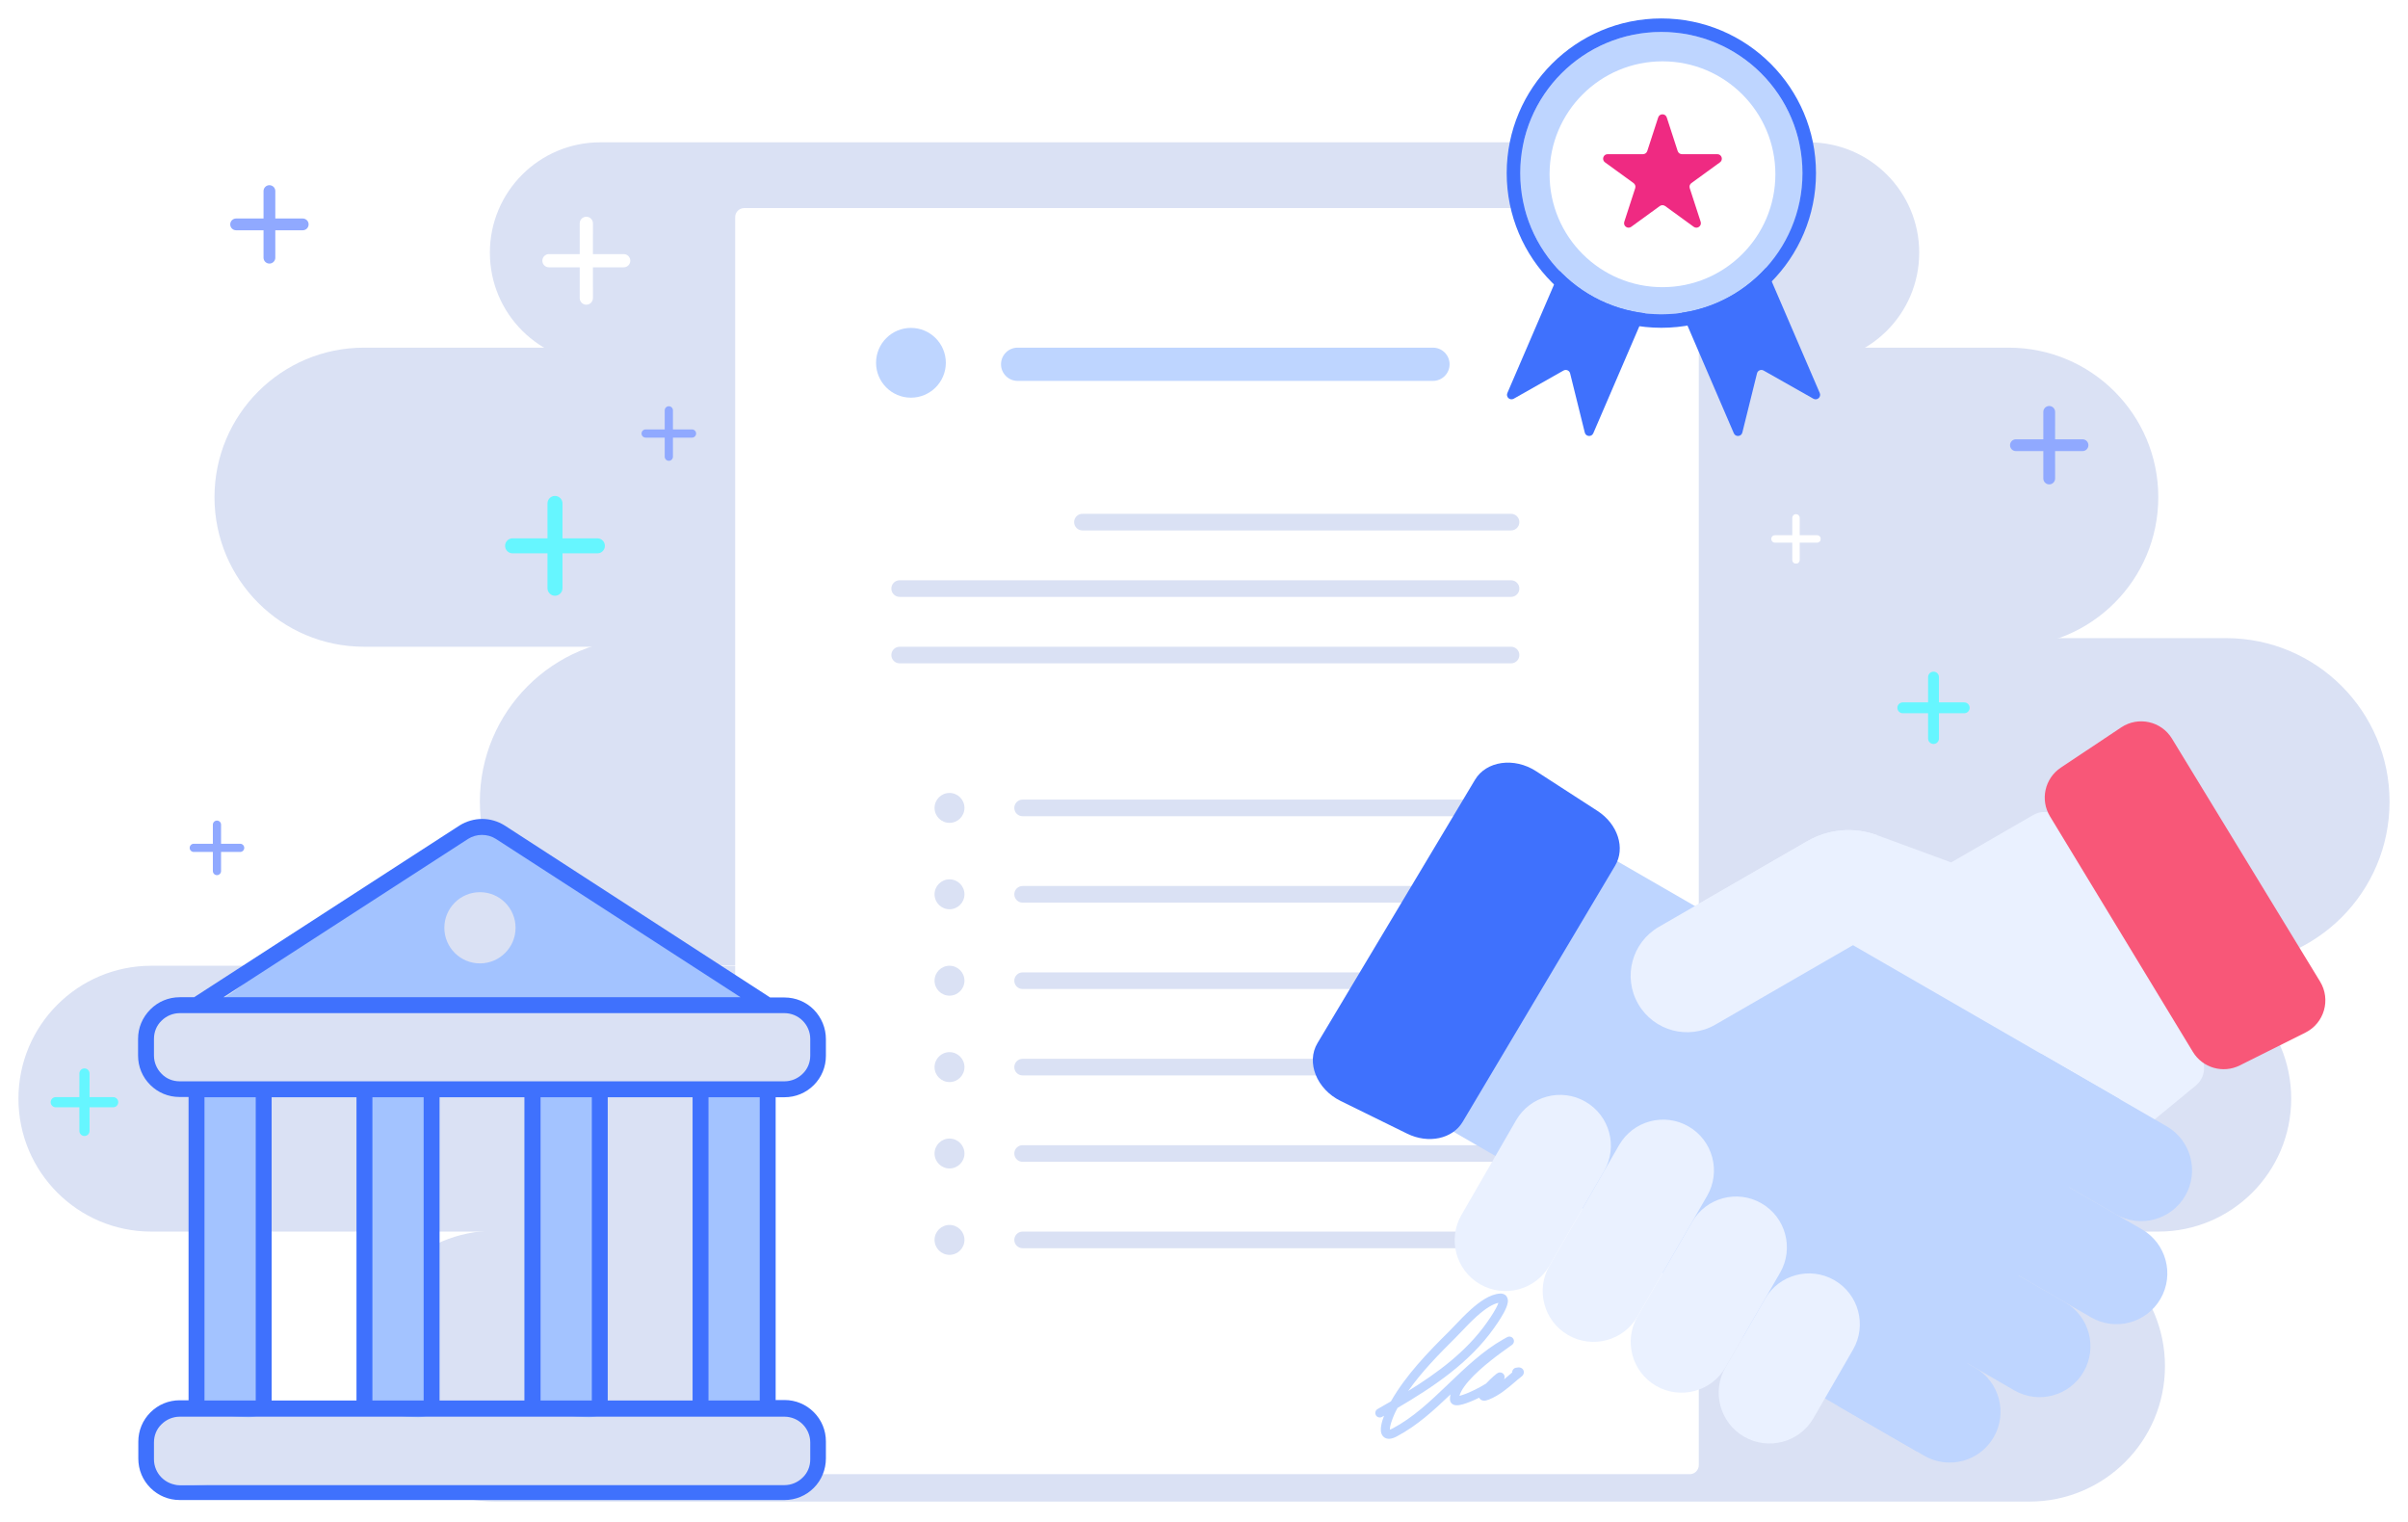 <svg width="522" height="330" viewBox="0 0 522 330" fill="none" xmlns="http://www.w3.org/2000/svg">
<g filter="url(#filter0_d)">
<path d="M46.497 103.771C46.497 85.87 61.009 71.358 78.91 71.358H435.456C453.357 71.358 467.869 85.87 467.869 103.771C467.869 121.673 453.357 136.185 435.456 136.185H78.91C61.009 136.185 46.497 121.673 46.497 103.771Z" fill="#DAE1F4"/>
<path d="M106.195 50.767C106.195 37.557 116.904 26.849 130.113 26.849H392.125C405.335 26.849 416.043 37.557 416.043 50.767C416.043 63.976 405.335 74.685 392.125 74.685H130.113C116.904 74.685 106.195 63.976 106.195 50.767Z" fill="#DAE1F4"/>
<path d="M104.021 169.773C104.021 150.192 119.894 134.319 139.475 134.319H482.546C502.127 134.319 518 150.192 518 169.773C518 189.354 502.127 205.227 482.546 205.227H139.475C119.894 205.227 104.021 189.354 104.021 169.773Z" fill="#DAE1F4"/>
<path d="M4 234.145C4 218.232 16.899 205.333 32.812 205.333H467.87C483.782 205.333 496.681 218.232 496.681 234.145C496.681 250.057 483.782 262.957 467.87 262.957H32.812C16.899 262.957 4 250.057 4 234.145Z" fill="#DAE1F4"/>
<path d="M77.929 292.122C77.929 275.91 91.071 262.768 107.283 262.768H439.962C456.173 262.768 469.316 275.91 469.316 292.122C469.316 308.334 456.173 321.476 439.962 321.476H107.283C91.071 321.476 77.929 308.334 77.929 292.122Z" fill="#DAE1F4"/>
<path d="M159.373 43.059C159.373 41.981 160.247 41.106 161.326 41.106H366.304C367.383 41.106 368.258 41.981 368.258 43.059V313.585C368.258 314.663 367.383 315.538 366.304 315.538H161.326C160.247 315.538 159.373 314.663 159.373 313.585V43.059Z" fill="white"/>
<path d="M205.035 74.637C205.035 78.814 201.649 82.2 197.472 82.2C193.295 82.2 189.909 78.814 189.909 74.637C189.909 70.46 193.295 67.074 197.472 67.074C201.649 67.074 205.035 70.46 205.035 74.637Z" fill="#BED5FF"/>
<path d="M209.073 171.119C209.073 172.909 207.622 174.36 205.832 174.36C204.042 174.36 202.591 172.909 202.591 171.119C202.591 169.329 204.042 167.878 205.832 167.878C207.622 167.878 209.073 169.329 209.073 171.119Z" fill="#DAE1F4"/>
<path d="M209.073 189.847C209.073 191.637 207.622 193.088 205.832 193.088C204.042 193.088 202.591 191.637 202.591 189.847C202.591 188.056 204.042 186.605 205.832 186.605C207.622 186.605 209.073 188.056 209.073 189.847Z" fill="#DAE1F4"/>
<path d="M209.073 208.574C209.073 210.364 207.622 211.816 205.832 211.816C204.042 211.816 202.591 210.364 202.591 208.574C202.591 206.784 204.042 205.333 205.832 205.333C207.622 205.333 209.073 206.784 209.073 208.574Z" fill="#DAE1F4"/>
<path d="M209.073 227.302C209.073 229.092 207.622 230.543 205.832 230.543C204.042 230.543 202.591 229.092 202.591 227.302C202.591 225.512 204.042 224.061 205.832 224.061C207.622 224.061 209.073 225.512 209.073 227.302Z" fill="#DAE1F4"/>
<path d="M209.073 246.03C209.073 247.82 207.622 249.271 205.832 249.271C204.042 249.271 202.591 247.82 202.591 246.03C202.591 244.24 204.042 242.788 205.832 242.788C207.622 242.788 209.073 244.24 209.073 246.03Z" fill="#DAE1F4"/>
<path d="M209.073 264.757C209.073 266.548 207.622 267.999 205.832 267.999C204.042 267.999 202.591 266.548 202.591 264.757C202.591 262.967 204.042 261.516 205.832 261.516C207.622 261.516 209.073 262.967 209.073 264.757Z" fill="#DAE1F4"/>
<path d="M216.998 74.96C216.998 72.971 218.61 71.358 220.599 71.358H310.636C312.625 71.358 314.237 72.971 314.237 74.96C314.237 76.949 312.625 78.561 310.636 78.561H220.599C218.61 78.561 216.998 76.949 216.998 74.96Z" fill="#BED5FF"/>
<path d="M232.843 109.174C232.843 108.179 233.649 107.373 234.644 107.373H327.561C328.556 107.373 329.362 108.179 329.362 109.174C329.362 110.168 328.556 110.975 327.561 110.975H234.644C233.649 110.975 232.843 110.168 232.843 109.174Z" fill="#DAE1F4"/>
<path d="M193.226 123.58C193.226 122.585 194.032 121.779 195.027 121.779H327.561C328.555 121.779 329.362 122.585 329.362 123.58C329.362 124.574 328.555 125.38 327.561 125.38H195.027C194.032 125.38 193.226 124.574 193.226 123.58Z" fill="#DAE1F4"/>
<path d="M193.226 137.986C193.226 136.991 194.032 136.185 195.027 136.185H327.561C328.555 136.185 329.362 136.991 329.362 137.986C329.362 138.98 328.555 139.786 327.561 139.786H195.027C194.032 139.786 193.226 138.98 193.226 137.986Z" fill="#DAE1F4"/>
<path d="M219.878 171.119C219.878 170.125 220.684 169.318 221.679 169.318H327.562C328.556 169.318 329.363 170.125 329.363 171.119C329.363 172.114 328.556 172.92 327.562 172.92H221.679C220.684 172.92 219.878 172.114 219.878 171.119Z" fill="#DAE1F4"/>
<path d="M219.878 227.302C219.878 226.307 220.684 225.501 221.679 225.501H327.562C328.556 225.501 329.363 226.307 329.363 227.302C329.363 228.296 328.556 229.103 327.562 229.103H221.679C220.684 229.103 219.878 228.296 219.878 227.302Z" fill="#DAE1F4"/>
<path d="M219.878 189.847C219.878 188.852 220.684 188.046 221.679 188.046H327.562C328.556 188.046 329.363 188.852 329.363 189.847C329.363 190.841 328.556 191.648 327.562 191.648H221.679C220.684 191.648 219.878 190.841 219.878 189.847Z" fill="#DAE1F4"/>
<path d="M219.878 246.03C219.878 245.035 220.684 244.229 221.679 244.229H327.562C328.556 244.229 329.363 245.035 329.363 246.03C329.363 247.024 328.556 247.83 327.562 247.83H221.679C220.684 247.83 219.878 247.024 219.878 246.03Z" fill="#DAE1F4"/>
<path d="M219.878 208.574C219.878 207.58 220.684 206.774 221.679 206.774H327.562C328.556 206.774 329.363 207.58 329.363 208.574C329.363 209.569 328.556 210.375 327.562 210.375H221.679C220.684 210.375 219.878 209.569 219.878 208.574Z" fill="#DAE1F4"/>
<path d="M219.878 264.757C219.878 263.763 220.684 262.957 221.679 262.957H327.562C328.556 262.957 329.363 263.763 329.363 264.757C329.363 265.752 328.556 266.558 327.562 266.558H221.679C220.684 266.558 219.878 265.752 219.878 264.757Z" fill="#DAE1F4"/>
<path fill-rule="evenodd" clip-rule="evenodd" d="M323.906 283.813C323.888 283.839 323.874 283.858 323.864 283.872C318.517 291.429 310.696 296.633 302.96 301.175C302.838 301.397 302.718 301.62 302.601 301.844C302.308 302.406 301.559 304.081 301.341 305.31C301.299 305.549 301.283 305.738 301.285 305.88C301.426 305.84 301.633 305.759 301.918 305.609C306.275 303.303 309.957 299.834 313.728 296.22C313.845 296.108 313.962 295.996 314.079 295.884C317.704 292.408 321.436 288.829 325.848 286.32C326.144 286.151 326.367 286.025 326.52 285.942C326.595 285.901 326.665 285.864 326.724 285.836C326.75 285.823 326.795 285.801 326.846 285.782C326.869 285.773 326.922 285.754 326.991 285.738C327.025 285.73 327.089 285.718 327.17 285.714C327.233 285.712 327.415 285.709 327.621 285.803C327.889 285.927 328.125 286.187 328.179 286.547C328.221 286.821 328.133 287.029 328.102 287.099C328.036 287.244 327.947 287.34 327.93 287.359L327.928 287.361C327.875 287.419 327.822 287.463 327.804 287.478C327.754 287.519 327.694 287.564 327.639 287.604C327.523 287.69 327.353 287.81 327.149 287.954L327.097 287.992C326.26 288.584 324.766 289.642 323.137 290.941C321.468 292.272 319.691 293.831 318.351 295.373C317.681 296.144 317.141 296.887 316.777 297.575C316.585 297.938 316.451 298.269 316.37 298.566C316.422 298.553 316.479 298.539 316.539 298.522C317.347 298.303 318.476 297.847 319.654 297.271C320.519 296.848 321.384 296.373 322.138 295.903C322.664 295.342 323.244 294.782 323.707 294.366C323.964 294.135 324.204 293.932 324.388 293.795C324.463 293.74 324.594 293.644 324.736 293.58C324.777 293.561 324.849 293.531 324.94 293.509C325.011 293.493 325.212 293.451 325.455 293.522C325.776 293.617 326.033 293.869 326.127 294.201C326.198 294.452 326.151 294.658 326.132 294.731C326.108 294.822 326.076 294.911 326.038 294.997C326.497 294.618 326.955 294.224 327.417 293.825C327.521 293.736 327.625 293.646 327.729 293.557C327.756 293.534 327.784 293.511 327.811 293.488C327.784 293.01 328.112 292.573 328.594 292.476C328.766 292.442 328.93 292.415 329.076 292.404C329.172 292.397 329.446 292.376 329.719 292.495C329.887 292.568 330.142 292.734 330.27 293.064C330.394 293.381 330.326 293.66 330.272 293.805C330.179 294.05 330.01 294.218 329.956 294.27L329.954 294.272C329.81 294.415 329.608 294.568 329.462 294.679L329.419 294.711C329.258 294.833 329.118 294.939 329.003 295.038C328.881 295.143 328.758 295.249 328.634 295.356C326.958 296.803 325.047 298.452 322.79 299.353C322.564 299.443 322.347 299.516 322.145 299.559C321.963 299.599 321.694 299.637 321.413 299.569C321.114 299.496 320.809 299.298 320.647 298.959C320.602 298.982 320.557 299.004 320.512 299.026C319.282 299.627 318.028 300.142 317.051 300.408C316.58 300.535 316.08 300.633 315.65 300.604C315.438 300.59 315.13 300.54 314.85 300.344C314.516 300.112 314.331 299.75 314.318 299.357C314.307 298.986 314.35 298.614 314.435 298.247C310.89 301.634 307.202 305.022 302.831 307.335C302.3 307.617 301.791 307.81 301.316 307.859C300.815 307.91 300.28 307.802 299.873 307.395C299.5 307.023 299.38 306.541 299.345 306.163C299.309 305.773 299.349 305.358 299.418 304.969C299.537 304.295 299.772 303.55 300.024 302.875C299.881 302.957 299.739 303.039 299.596 303.12C299.128 303.389 298.531 303.226 298.263 302.758C297.995 302.29 298.157 301.693 298.625 301.425C299.588 300.874 300.554 300.318 301.516 299.756C304.783 294.03 309.604 289.071 314.102 284.612C314.44 284.277 314.854 283.842 315.321 283.35C316.32 282.3 317.565 280.99 318.848 279.84C319.809 278.98 320.84 278.16 321.887 277.537C322.927 276.92 324.049 276.455 325.18 276.389C325.645 276.362 326.225 276.478 326.595 276.999C326.917 277.451 326.901 277.977 326.852 278.317C326.75 279.023 326.359 279.864 325.965 280.591C325.202 281.999 324.16 283.458 323.906 283.813ZM305.262 297.51C308.185 293.352 311.871 289.575 315.477 286C315.888 285.592 316.342 285.114 316.835 284.595C317.803 283.575 318.921 282.399 320.152 281.295C321.063 280.479 321.989 279.75 322.886 279.217C323.594 278.796 324.244 278.521 324.825 278.402C324.715 278.728 324.519 279.159 324.247 279.661C323.548 280.951 322.577 282.312 322.316 282.679C322.296 282.706 322.281 282.728 322.27 282.744C317.899 288.92 311.765 293.487 305.262 297.51ZM324.925 277.945C324.926 277.945 324.926 277.948 324.926 277.956C324.925 277.949 324.925 277.945 324.925 277.945Z" fill="#BED5FF"/>
<path fill-rule="evenodd" clip-rule="evenodd" d="M359.983 56.011C360.196 55.516 359.967 54.941 359.472 54.728L342.383 47.371C341.887 47.158 341.312 47.387 341.099 47.882L326.761 81.191C326.391 82.05 327.325 82.888 328.139 82.427L338.938 76.315C339.501 75.997 340.212 76.303 340.368 76.93L343.545 89.759C343.77 90.667 345.021 90.77 345.391 89.91L359.983 56.011Z" fill="#3F71FD"/>
<path fill-rule="evenodd" clip-rule="evenodd" d="M361.262 56.011C361.048 55.516 361.277 54.941 361.773 54.728L378.862 47.371C379.358 47.158 379.932 47.387 380.145 47.882L394.483 81.19C394.853 82.05 393.919 82.887 393.105 82.426L382.307 76.315C381.744 75.997 381.033 76.303 380.878 76.93L377.7 89.76C377.475 90.668 376.224 90.77 375.854 89.911L361.262 56.011Z" fill="#3F71FD"/>
<path d="M390.735 33.524C390.735 50.42 377.038 64.118 360.142 64.118C343.245 64.118 329.548 50.42 329.548 33.524C329.548 16.628 343.245 2.93 360.142 2.93C377.038 2.93 390.735 16.628 390.735 33.524Z" fill="#BED5FF"/>
<path fill-rule="evenodd" clip-rule="evenodd" d="M393.666 33.524C393.666 52.039 378.657 67.048 360.142 67.048C341.627 67.048 326.618 52.039 326.618 33.524C326.618 15.009 341.627 0 360.142 0C378.657 0 393.666 15.009 393.666 33.524ZM360.142 64.118C377.038 64.118 390.735 50.42 390.735 33.524C390.735 16.628 377.038 2.93 360.142 2.93C343.245 2.93 329.548 16.628 329.548 33.524C329.548 50.42 343.245 64.118 360.142 64.118Z" fill="#3F71FD"/>
<path d="M384.862 33.769C384.862 47.286 373.904 58.244 360.387 58.244C346.869 58.244 335.912 47.286 335.912 33.769C335.912 20.252 346.869 9.294 360.387 9.294C373.904 9.294 384.862 20.252 384.862 33.769Z" fill="white"/>
<path d="M359.458 21.453C359.75 20.553 361.023 20.553 361.316 21.453L363.684 28.743C363.815 29.145 364.19 29.418 364.613 29.418H372.278C373.224 29.418 373.618 30.629 372.852 31.185L366.651 35.69C366.309 35.939 366.166 36.38 366.296 36.782L368.665 44.072C368.957 44.971 367.927 45.72 367.162 45.164L360.961 40.658C360.619 40.41 360.155 40.41 359.813 40.658L353.612 45.164C352.846 45.72 351.816 44.971 352.109 44.072L354.477 36.782C354.608 36.38 354.465 35.939 354.123 35.69L347.922 31.185C347.156 30.629 347.55 29.418 348.496 29.418H356.16C356.584 29.418 356.959 29.145 357.089 28.743L359.458 21.453Z" fill="#EF2A82"/>
<path d="M35.075 214.346C31.736 216.262 32.885 213.799 33.925 217.192C34.856 215.769 35.622 216.919 36.224 215.879C37.648 213.361 38.797 216.59 40.822 214.948C41.698 214.291 45.694 213.634 46.789 214.236C48.376 215.112 53.084 214.948 54.835 215.003C56.642 215.058 58.284 215.824 60.09 215.003C62.335 213.963 66.331 214.729 68.794 214.51C72.188 214.236 75.581 215.003 79.03 215.003C86.091 215.003 93.152 213.744 100.214 213.47C107.768 213.196 115.212 213.087 122.93 213.087C128.021 213.087 133.057 213.361 138.038 213.361C139.844 213.361 143.183 212.594 144.935 213.306C146.96 214.127 150.026 213.908 152.161 213.963C155.445 214.072 158.729 215.003 162.013 215.003C163.272 215.003 163.71 213.142 162.944 212.321C162.123 211.5 160.645 211.883 159.879 211.281C157.689 209.529 155.335 207.449 153.365 205.478C151.339 203.453 148.438 202.632 146.358 200.716C144.497 199.019 141.432 198.089 139.844 196.282C138.202 194.312 134.589 194.147 132.619 192.396C130.101 190.152 126.105 188.017 122.93 187.031C120.741 186.375 118.223 182.926 116.307 182.707C114.61 182.488 112.694 180.791 111.38 179.751C109.465 178.273 107.549 175.701 105.469 174.606C103.936 173.785 99.612 177.671 98.298 178.328C95.616 179.642 93.262 180.791 90.634 182.105C85.489 186.703 80.179 189.44 73.611 192.998C67.535 197.377 60.966 201.92 55.383 206.956C51.715 210.241 47.61 214.018 42.465 214.018C39.947 213.908 37.264 213.087 35.075 214.346Z" fill="#A3C3FF"/>
<path d="M38.304 214.948C29.984 214.948 31.133 222.776 31.626 228.906C32.721 229.399 34.308 228.852 35.239 230.001C36.114 231.096 38.578 233.34 40.11 233.34C46.35 233.34 52.426 231.807 58.557 231.807C62.17 231.807 65.728 230.275 69.286 230.275C72.406 230.275 75.471 230.767 78.537 230.767C82.314 230.767 86.145 231.807 90.087 231.807H101.582C116.744 231.807 132.126 232.847 147.453 232.847C154.24 232.847 160.973 232.574 167.706 232.355H168.034C172.468 232.191 176.957 228.085 177.121 223.542C177.285 218.78 173.18 215.605 169.129 214.455C163.546 212.868 159.55 214.017 153.529 214.017L138.311 214.455C131.524 214.455 124.627 213.415 117.949 213.415C109.628 213.415 101.253 213.908 92.878 213.908H52.645C47.883 213.908 43.066 214.948 38.304 214.948Z" fill="#DAE1F4"/>
<path d="M37.976 302.53C29.601 302.53 30.805 309.044 31.298 314.134C32.392 314.572 34.089 315.995 35.02 316.926C35.896 317.856 38.304 317.802 39.782 317.802C46.022 317.802 51.825 318.623 57.955 318.623C61.568 318.623 67.042 319.006 70.6 319.006C73.72 319.006 77.661 319.006 80.781 319.006C84.558 319.006 87.131 319.006 91.072 319.006H102.458C117.62 319.006 132.345 318.623 147.672 318.623C154.459 318.623 160.7 318.513 167.487 318.294L170.115 318.568C174.548 318.459 176.738 313.423 176.957 309.646C177.121 305.705 173.016 303.077 168.965 302.147C163.382 300.833 158.127 300.833 152.106 300.833L138.038 300.285C131.25 300.285 124.463 301.271 117.73 301.271C109.41 301.271 100.98 301.709 92.605 301.709H52.317C47.555 301.709 42.683 302.53 37.976 302.53Z" fill="#DAE1F4"/>
<path d="M41.041 262.735C41.041 252.827 41.534 242.974 41.534 233.066C42.519 232.519 43.45 231.972 45.365 231.972C48.431 231.972 51.277 231.479 54.343 231.479C57.791 231.479 57.901 233.012 57.901 236.351V244.562C57.901 256.604 55.875 268.154 55.875 280.142V289.995C55.875 292.95 56.915 295.523 56.915 298.315C56.915 301.216 57.244 303.186 53.85 303.186C50.347 303.186 47.062 302.311 43.723 302.146C40.986 302.037 42.574 296.289 42.574 293.936C42.574 289.119 42.847 284.192 42.519 279.375C42.191 273.901 41.041 268.263 41.041 262.735Z" fill="#A3C3FF"/>
<path d="M77.825 262.735C77.825 252.827 78.318 242.974 78.318 233.066C79.303 232.519 80.234 231.972 82.15 231.972C85.215 231.972 88.061 231.479 91.127 231.479C94.575 231.479 94.685 233.012 94.685 236.351V244.562C94.685 256.604 92.659 268.154 92.659 280.142V289.995C92.659 292.95 93.699 295.523 93.699 298.315C93.699 301.216 94.028 303.186 90.634 303.186C87.131 303.186 83.846 302.311 80.507 302.146C77.77 302.037 79.358 296.289 79.358 293.936C79.358 289.119 79.632 284.192 79.303 279.375C79.029 273.901 77.825 268.263 77.825 262.735Z" fill="#A3C3FF"/>
<path d="M114.829 262.735C114.829 252.827 115.321 242.974 115.321 233.066C116.307 232.519 117.237 231.972 119.153 231.972C122.218 231.972 125.065 231.479 128.13 231.479C131.579 231.479 131.688 233.012 131.688 236.351V244.562C131.688 256.604 129.663 268.154 129.663 280.142V289.995C129.663 292.95 130.703 295.523 130.703 298.315C130.703 301.216 131.031 303.186 127.637 303.186C124.134 303.186 120.85 302.311 117.511 302.146C114.774 302.037 116.361 296.289 116.361 293.936C116.361 289.119 116.635 284.192 116.307 279.375C115.978 273.901 114.829 268.263 114.829 262.735Z" fill="#A3C3FF"/>
<path d="M151.667 262.187C151.667 252.335 152.105 242.482 152.16 232.629C153.091 232.081 153.912 231.534 155.663 231.534C158.455 231.534 161.028 231.041 163.874 231.041C166.994 231.041 167.158 232.519 167.158 235.913V244.124C167.158 256.166 165.297 267.661 165.297 279.594V289.393C165.297 292.294 166.228 294.921 166.228 297.713C166.228 300.614 166.556 302.585 163.436 302.585C160.261 302.585 157.251 301.709 154.185 301.544C151.722 301.435 153.145 295.687 153.145 293.334C153.145 288.517 153.364 283.59 153.145 278.828C152.708 273.245 151.667 267.661 151.667 262.187Z" fill="#A3C3FF"/>
<path d="M170.06 233.833C172.468 233.833 174.713 232.902 176.41 231.205C178.106 229.509 179.037 227.264 179.037 224.856V221.243C179.037 218.834 178.106 216.59 176.41 214.839C174.713 213.142 172.468 212.211 170.06 212.211H166.94L166.447 211.883L109.41 174.934C107.932 174.004 106.235 173.511 104.538 173.511C102.841 173.511 101.089 174.004 99.611 174.934L42.081 212.156H38.961C36.553 212.156 34.308 213.087 32.611 214.784C30.86 216.535 29.929 218.78 29.929 221.188V224.801C29.929 227.209 30.86 229.454 32.557 231.151C34.254 232.848 36.498 233.778 38.906 233.778H40.877V299.519H38.961C36.553 299.519 34.308 300.45 32.611 302.147C30.915 303.843 29.984 306.088 29.984 308.496V312.164C29.984 314.572 30.915 316.816 32.611 318.513C34.308 320.21 36.553 321.141 38.961 321.141H170.06C172.468 321.141 174.713 320.21 176.41 318.513C178.106 316.816 179.037 314.517 179.037 312.109V308.441C179.037 306.033 178.106 303.789 176.41 302.092C174.713 300.395 172.468 299.464 170.06 299.464H168.144V233.833H170.06ZM101.472 177.835C103.279 176.686 105.687 176.686 107.494 177.835L160.535 212.156H48.431L101.472 177.835ZM170.06 303.077C171.538 303.077 172.961 303.679 174.001 304.719C175.041 305.759 175.643 307.182 175.643 308.66V312.328C175.643 313.806 175.096 315.229 174.001 316.269C172.961 317.309 171.538 317.911 170.06 317.911H38.961C37.483 317.911 36.06 317.309 35.02 316.269C33.98 315.229 33.378 313.806 33.378 312.328V308.66C33.378 307.182 33.925 305.759 35.02 304.719C36.06 303.679 37.483 303.077 38.961 303.077H170.06ZM44.325 299.629V233.833H55.437V299.574H44.325V299.629ZM58.886 299.629V233.833H77.278V299.574H58.886V299.629ZM80.727 299.629V233.833H91.838V299.574H80.727V299.629ZM95.287 299.629V233.833H113.679V299.574H95.287V299.629ZM117.182 299.629V233.833H128.294V299.574H117.182V299.629ZM131.743 299.629V233.833H150.135V299.574H131.743V299.629ZM153.584 299.629V233.833H164.695V299.574H153.584V299.629ZM38.961 230.384C37.483 230.384 36.06 229.837 35.02 228.742C33.98 227.702 33.378 226.279 33.378 224.801V221.188C33.378 219.71 33.925 218.287 35.02 217.247C36.06 216.207 37.483 215.605 38.961 215.605H170.06C171.538 215.605 172.961 216.207 174.001 217.247C175.041 218.287 175.643 219.71 175.643 221.188V224.801C175.643 226.279 175.096 227.702 174.001 228.742C172.961 229.782 171.538 230.384 170.06 230.384H38.961Z" fill="#3F71FD"/>
<path d="M104.045 204.821C108.308 204.821 111.763 201.366 111.763 197.103C111.763 192.841 108.308 189.385 104.045 189.385C99.783 189.385 96.327 192.841 96.327 197.103C96.327 201.366 99.783 204.821 104.045 204.821Z" fill="#DAE1F4"/>
<path d="M436.641 297.365L409.438 281.66L420.453 262.582L447.656 278.288C452.923 281.329 454.729 288.066 451.687 293.333C448.645 298.602 441.909 300.407 436.641 297.365Z" fill="#BED5FF"/>
<path d="M417.148 311.547L398.424 300.737L409.439 281.66L428.163 292.47C433.43 295.512 435.235 302.248 432.194 307.516C429.152 312.784 422.416 314.589 417.148 311.547Z" fill="#BED5FF"/>
<path d="M342.739 206.642L391.761 178.34C396.388 175.668 401.917 175.194 406.932 177.038L422.963 182.935L440.761 172.659C443.091 171.314 446.069 172.1 447.431 174.42L477.129 225.025C478.347 227.1 477.876 229.753 476.018 231.282L459.015 245.279L395.394 208.548L342.739 206.642Z" fill="#EAF1FF"/>
<path d="M415.484 310.587L391.035 296.471L390.744 296.238L340.639 256.069L313.16 240.205C310.871 238.883 310.044 235.981 311.294 233.651L339.074 181.86C340.38 179.424 343.442 178.552 345.835 179.934L369.152 193.396L398.523 199.049L459.542 234.278L415.484 310.587Z" fill="#BED5FF"/>
<path d="M458.67 259.21L431.467 243.505L442.481 224.427L469.684 240.133C474.952 243.175 476.757 249.911 473.715 255.179C470.674 260.447 463.938 262.252 458.67 259.21Z" fill="#BED5FF"/>
<path d="M453.308 281.551L420.453 262.582L431.467 243.505L464.322 262.474C469.59 265.515 471.395 272.252 468.353 277.52C465.312 282.788 458.576 284.593 453.308 281.551Z" fill="#BED5FF"/>
<path d="M409.612 196.296L371.846 218.1C365.993 221.479 358.508 219.474 355.128 213.62C351.749 207.767 353.754 200.282 359.608 196.903L391.761 178.339C396.388 175.668 401.918 175.193 406.932 177.038" fill="#EAF1FF"/>
<path d="M359.006 296.398C353.738 293.356 351.933 286.62 354.975 281.352L366.805 260.862C369.846 255.594 376.582 253.789 381.85 256.831C387.118 259.872 388.923 266.608 385.882 271.876L374.052 292.367C371.01 297.635 364.274 299.439 359.006 296.398Z" fill="#EAF1FF"/>
<path d="M378.083 307.412C372.815 304.371 371.01 297.635 374.052 292.367L382.618 277.529C385.66 272.261 392.396 270.456 397.664 273.498C402.932 276.539 404.737 283.275 401.695 288.543L393.129 303.381C390.088 308.649 383.351 310.454 378.083 307.412Z" fill="#EAF1FF"/>
<path d="M320.851 274.369C315.583 271.328 313.778 264.592 316.82 259.324L328.65 238.833C331.692 233.565 338.428 231.76 343.696 234.802C348.964 237.844 350.769 244.58 347.727 249.848L335.897 270.338C332.856 275.606 326.119 277.411 320.851 274.369Z" fill="#EAF1FF"/>
<path d="M339.928 285.384C334.66 282.342 332.855 275.606 335.897 270.338L350.991 244.195C354.032 238.927 360.768 237.122 366.036 240.164C371.304 243.205 373.109 249.942 370.068 255.209L354.974 281.352C351.932 286.62 345.196 288.425 339.928 285.384Z" fill="#EAF1FF"/>
<path d="M470.833 156.103C468.522 152.313 463.522 151.207 459.828 153.668L446.737 162.392C443.253 164.714 442.218 169.369 444.39 172.948L475.365 223.997C477.475 227.475 481.901 228.752 485.54 226.932L499.765 219.82C503.856 217.774 505.324 212.668 502.942 208.762L470.833 156.103Z" fill="#F85778"/>
<path fill-rule="evenodd" clip-rule="evenodd" d="M121.459 103.974C121.154 103.669 120.741 103.498 120.31 103.498L120.308 103.496C120.094 103.496 119.882 103.537 119.685 103.619C119.487 103.701 119.308 103.821 119.157 103.972C119.006 104.123 118.886 104.302 118.804 104.5C118.723 104.697 118.681 104.909 118.681 105.123L118.683 112.689L111.117 112.687C110.686 112.687 110.272 112.858 109.967 113.163C109.662 113.468 109.49 113.882 109.49 114.313C109.49 114.745 109.662 115.159 109.967 115.464C110.272 115.769 110.686 115.94 111.117 115.94L118.683 115.938L118.681 123.504C118.681 123.718 118.723 123.929 118.805 124.127C118.887 124.324 119.006 124.503 119.157 124.654C119.308 124.805 119.488 124.925 119.685 125.007C119.883 125.089 120.094 125.131 120.308 125.131C120.521 125.131 120.733 125.089 120.93 125.007C121.128 124.925 121.307 124.805 121.458 124.654C121.609 124.503 121.729 124.324 121.811 124.127C121.892 123.929 121.934 123.718 121.934 123.504L121.932 115.938L129.498 115.94C129.93 115.94 130.344 115.769 130.649 115.464C130.954 115.159 131.125 114.745 131.125 114.313C131.125 113.882 130.954 113.468 130.649 113.163C130.344 112.858 129.93 112.687 129.498 112.687L121.932 112.689L121.934 105.123C121.934 104.692 121.763 104.279 121.459 103.974Z" fill="#66F6FF"/>
<path fill-rule="evenodd" clip-rule="evenodd" d="M19.09 227.909C18.883 227.702 18.603 227.587 18.312 227.587L18.31 227.585C18.165 227.585 18.022 227.613 17.888 227.668C17.755 227.724 17.633 227.805 17.531 227.907C17.428 228.01 17.347 228.131 17.292 228.265C17.237 228.399 17.208 228.542 17.208 228.687L17.21 233.811L12.086 233.809C11.794 233.809 11.514 233.925 11.307 234.132C11.1 234.338 10.984 234.618 10.984 234.911C10.984 235.203 11.1 235.483 11.307 235.69C11.514 235.896 11.794 236.012 12.086 236.012L17.21 236.011L17.208 241.135C17.208 241.279 17.237 241.423 17.292 241.556C17.348 241.69 17.429 241.811 17.531 241.914C17.633 242.016 17.755 242.097 17.889 242.153C18.022 242.208 18.165 242.236 18.31 242.236C18.455 242.236 18.598 242.208 18.732 242.153C18.865 242.097 18.987 242.016 19.089 241.914C19.191 241.811 19.273 241.69 19.328 241.556C19.383 241.423 19.412 241.279 19.412 241.135L19.41 236.011L24.534 236.012C24.826 236.012 25.107 235.896 25.313 235.69C25.52 235.483 25.636 235.203 25.636 234.911C25.636 234.618 25.52 234.338 25.313 234.132C25.107 233.925 24.826 233.809 24.534 233.809L19.41 233.811L19.412 228.687C19.412 228.395 19.296 228.115 19.09 227.909Z" fill="#66F6FF"/>
<path fill-rule="evenodd" clip-rule="evenodd" d="M419.977 141.936C419.756 141.715 419.457 141.591 419.145 141.591L419.144 141.59C418.989 141.589 418.835 141.62 418.692 141.679C418.549 141.738 418.419 141.825 418.31 141.934C418.201 142.044 418.114 142.174 418.055 142.317C417.996 142.46 417.965 142.613 417.965 142.768L417.967 148.248L412.487 148.246C412.175 148.246 411.875 148.37 411.654 148.591C411.433 148.812 411.309 149.112 411.309 149.424C411.309 149.737 411.433 150.036 411.654 150.257C411.875 150.478 412.175 150.602 412.487 150.602L417.967 150.601L417.965 156.08C417.965 156.235 417.996 156.388 418.055 156.531C418.114 156.674 418.201 156.804 418.31 156.913C418.42 157.023 418.55 157.11 418.693 157.169C418.836 157.228 418.989 157.259 419.144 157.259C419.298 157.259 419.451 157.228 419.594 157.169C419.737 157.11 419.867 157.023 419.977 156.913C420.086 156.804 420.173 156.674 420.232 156.531C420.291 156.388 420.322 156.235 420.322 156.08L420.32 150.601L425.8 150.602C426.112 150.602 426.412 150.478 426.633 150.257C426.854 150.036 426.978 149.737 426.978 149.424C426.978 149.112 426.854 148.812 426.633 148.591C426.412 148.37 426.112 148.246 425.8 148.246L420.32 148.248L420.322 142.768C420.322 142.456 420.198 142.157 419.977 141.936Z" fill="#66F6FF"/>
<path fill-rule="evenodd" clip-rule="evenodd" d="M128.116 43.399C127.848 43.13 127.484 42.979 127.104 42.979L127.102 42.977C126.913 42.977 126.727 43.014 126.553 43.086C126.379 43.158 126.221 43.264 126.088 43.397C125.954 43.53 125.849 43.688 125.777 43.862C125.705 44.036 125.668 44.223 125.668 44.411L125.67 51.079L119.002 51.077C118.622 51.077 118.257 51.228 117.988 51.497C117.719 51.766 117.568 52.13 117.568 52.511C117.568 52.891 117.719 53.256 117.988 53.525C118.257 53.793 118.622 53.944 119.002 53.944L125.67 53.942L125.668 60.611C125.668 60.799 125.705 60.985 125.777 61.159C125.849 61.333 125.955 61.491 126.088 61.624C126.221 61.757 126.379 61.863 126.553 61.935C126.727 62.007 126.914 62.044 127.102 62.044C127.29 62.044 127.477 62.007 127.65 61.935C127.824 61.863 127.982 61.757 128.116 61.624C128.249 61.491 128.354 61.333 128.426 61.159C128.498 60.985 128.535 60.799 128.535 60.611L128.533 53.942L135.202 53.944C135.582 53.944 135.946 53.793 136.215 53.525C136.484 53.256 136.635 52.891 136.635 52.511C136.635 52.13 136.484 51.766 136.215 51.497C135.946 51.228 135.582 51.077 135.202 51.077L128.533 51.079L128.535 44.411C128.535 44.031 128.385 43.667 128.116 43.399Z" fill="white"/>
<path fill-rule="evenodd" clip-rule="evenodd" d="M394.663 112.559C394.623 112.442 394.557 112.334 394.468 112.244C394.316 112.093 394.111 112.008 393.896 112.008L390.139 112.009L390.14 108.251C390.14 108.037 390.055 107.832 389.904 107.681C389.752 107.53 389.547 107.445 389.333 107.445L389.332 107.443C389.226 107.443 389.121 107.464 389.023 107.505C388.925 107.545 388.836 107.605 388.761 107.68C388.686 107.755 388.626 107.844 388.585 107.942C388.545 108.04 388.524 108.145 388.524 108.251L388.525 112.009L384.768 112.008C384.554 112.008 384.348 112.093 384.197 112.244C384.045 112.396 383.96 112.601 383.96 112.816C383.96 113.03 384.045 113.235 384.197 113.387C384.348 113.538 384.554 113.623 384.768 113.623L388.525 113.622L388.524 117.38C388.524 117.486 388.545 117.591 388.586 117.689C388.626 117.787 388.686 117.876 388.761 117.951C388.836 118.026 388.925 118.086 389.023 118.126C389.041 118.134 389.059 118.14 389.078 118.147C389.139 118.149 389.201 118.15 389.262 118.15C389.379 118.15 389.495 118.146 389.609 118.139C389.62 118.135 389.631 118.131 389.641 118.126C389.739 118.086 389.828 118.026 389.903 117.951C389.978 117.876 390.038 117.787 390.079 117.689C390.119 117.591 390.14 117.486 390.14 117.38L390.139 113.622L393.896 113.623C394.111 113.623 394.316 113.538 394.468 113.387C394.551 113.303 394.615 113.203 394.655 113.094C394.662 112.979 394.666 112.863 394.666 112.746C394.666 112.684 394.665 112.621 394.663 112.559Z" fill="white"/>
<path fill-rule="evenodd" clip-rule="evenodd" d="M145.616 84.316C145.449 84.149 145.223 84.055 144.988 84.055L144.987 84.054C144.87 84.054 144.754 84.077 144.646 84.122C144.538 84.166 144.44 84.232 144.357 84.314C144.275 84.397 144.209 84.495 144.164 84.603C144.12 84.711 144.097 84.827 144.097 84.944L144.098 89.081L139.961 89.08C139.725 89.08 139.499 89.174 139.332 89.34C139.165 89.507 139.071 89.734 139.071 89.969C139.071 90.205 139.165 90.432 139.332 90.598C139.499 90.765 139.725 90.859 139.961 90.859L144.098 90.858L144.097 94.995C144.097 95.112 144.12 95.228 144.165 95.336C144.209 95.444 144.275 95.541 144.358 95.624C144.44 95.707 144.538 95.772 144.646 95.817C144.754 95.862 144.87 95.885 144.987 95.885C145.103 95.885 145.219 95.862 145.327 95.817C145.435 95.772 145.533 95.707 145.616 95.624C145.698 95.541 145.764 95.444 145.808 95.336C145.853 95.228 145.876 95.112 145.876 94.995L145.875 90.858L150.012 90.859C150.248 90.859 150.474 90.765 150.641 90.598C150.808 90.432 150.902 90.205 150.902 89.969C150.902 89.734 150.808 89.507 150.641 89.34C150.474 89.174 150.248 89.08 150.012 89.08L145.875 89.081L145.876 84.944C145.876 84.708 145.782 84.482 145.616 84.316Z" fill="#90A9FF"/>
<path fill-rule="evenodd" clip-rule="evenodd" d="M47.662 174.125C47.495 173.958 47.269 173.865 47.034 173.865L47.032 173.863C46.916 173.863 46.8 173.886 46.692 173.931C46.584 173.975 46.486 174.041 46.403 174.123C46.321 174.206 46.255 174.304 46.21 174.412C46.166 174.52 46.143 174.636 46.143 174.753L46.144 178.89L42.007 178.889C41.771 178.889 41.545 178.983 41.378 179.15C41.211 179.316 41.117 179.543 41.117 179.779C41.117 180.014 41.211 180.241 41.378 180.408C41.545 180.574 41.771 180.668 42.007 180.668L46.144 180.667L46.143 184.804C46.143 184.921 46.166 185.037 46.211 185.145C46.255 185.253 46.321 185.351 46.403 185.433C46.486 185.516 46.584 185.581 46.692 185.626C46.8 185.671 46.916 185.694 47.032 185.694C47.149 185.694 47.265 185.671 47.373 185.626C47.481 185.581 47.579 185.516 47.661 185.433C47.744 185.351 47.81 185.253 47.854 185.145C47.899 185.037 47.922 184.921 47.922 184.804L47.921 180.667L52.058 180.668C52.294 180.668 52.52 180.574 52.687 180.408C52.854 180.241 52.948 180.014 52.948 179.779C52.948 179.543 52.854 179.316 52.687 179.15C52.52 178.983 52.294 178.889 52.058 178.889L47.921 178.89L47.922 174.753C47.922 174.517 47.828 174.291 47.662 174.125Z" fill="#90A9FF"/>
<path fill-rule="evenodd" clip-rule="evenodd" d="M445.128 84.377C444.889 84.138 444.565 84.003 444.226 84.003L444.224 84.001C444.057 84.001 443.89 84.034 443.735 84.098C443.58 84.162 443.439 84.257 443.32 84.375C443.202 84.494 443.108 84.635 443.044 84.79C442.979 84.945 442.947 85.111 442.947 85.279L442.949 91.222L437.006 91.22C436.667 91.22 436.342 91.355 436.102 91.594C435.863 91.834 435.728 92.159 435.728 92.498C435.728 92.837 435.863 93.162 436.102 93.401C436.342 93.641 436.667 93.776 437.006 93.776L442.949 93.774L442.947 99.717C442.947 99.884 442.98 100.051 443.044 100.206C443.108 100.361 443.202 100.501 443.321 100.62C443.44 100.739 443.58 100.833 443.735 100.897C443.89 100.961 444.057 100.994 444.224 100.994C444.392 100.994 444.558 100.961 444.713 100.897C444.868 100.833 445.009 100.739 445.128 100.62C445.247 100.501 445.341 100.361 445.405 100.206C445.469 100.051 445.502 99.884 445.502 99.717L445.5 93.774L451.443 93.776C451.782 93.776 452.107 93.641 452.347 93.401C452.586 93.162 452.721 92.837 452.721 92.498C452.721 92.159 452.586 91.834 452.347 91.594C452.107 91.355 451.782 91.22 451.443 91.22L445.5 91.222L445.502 85.279C445.502 84.941 445.368 84.616 445.128 84.377Z" fill="#90A9FF"/>
<path fill-rule="evenodd" clip-rule="evenodd" d="M59.308 36.516C59.069 36.276 58.744 36.142 58.406 36.142L58.404 36.14C58.236 36.14 58.07 36.173 57.915 36.237C57.76 36.301 57.619 36.395 57.5 36.514C57.382 36.633 57.287 36.773 57.223 36.929C57.159 37.084 57.126 37.25 57.126 37.418L57.128 43.361L51.185 43.359C50.847 43.359 50.522 43.493 50.282 43.733C50.042 43.973 49.908 44.298 49.908 44.636C49.908 44.975 50.042 45.3 50.282 45.54C50.522 45.78 50.847 45.914 51.185 45.914L57.128 45.912L57.126 51.855C57.126 52.023 57.16 52.189 57.224 52.344C57.288 52.499 57.382 52.64 57.501 52.759C57.619 52.877 57.76 52.971 57.915 53.036C58.07 53.1 58.236 53.133 58.404 53.133C58.572 53.133 58.738 53.1 58.893 53.036C59.048 52.971 59.189 52.877 59.308 52.759C59.426 52.64 59.52 52.499 59.585 52.344C59.649 52.189 59.682 52.023 59.682 51.855L59.68 45.912L65.623 45.914C65.962 45.914 66.287 45.78 66.526 45.54C66.766 45.3 66.9 44.975 66.9 44.636C66.9 44.298 66.766 43.973 66.526 43.733C66.287 43.493 65.962 43.359 65.623 43.359L59.68 43.361L59.682 37.418C59.682 37.08 59.547 36.755 59.308 36.516Z" fill="#90A9FF"/>
<path d="M319.75 165.017C322.194 160.931 328.231 160.081 332.98 163.154L346.301 171.773C350.706 174.624 352.388 179.829 350.129 183.625L317.074 239.167C314.868 242.875 309.64 243.986 305.038 241.725L290.624 234.644C285.42 232.088 283.097 226.285 285.602 222.098L319.75 165.017Z" fill="#3F71FD"/>
</g>
<defs>
<filter id="filter0_d" x="0" y="0" width="522" height="329.476" filterUnits="userSpaceOnUse" color-interpolation-filters="sRGB">
<feFlood flood-opacity="0" result="BackgroundImageFix"/>
<feColorMatrix in="SourceAlpha" type="matrix" values="0 0 0 0 0 0 0 0 0 0 0 0 0 0 0 0 0 0 127 0"/>
<feOffset dy="4"/>
<feGaussianBlur stdDeviation="2"/>
<feColorMatrix type="matrix" values="0 0 0 0 0 0 0 0 0 0 0 0 0 0 0 0 0 0 0.25 0"/>
<feBlend mode="normal" in2="BackgroundImageFix" result="effect1_dropShadow"/>
<feBlend mode="normal" in="SourceGraphic" in2="effect1_dropShadow" result="shape"/>
</filter>
</defs>
</svg>
